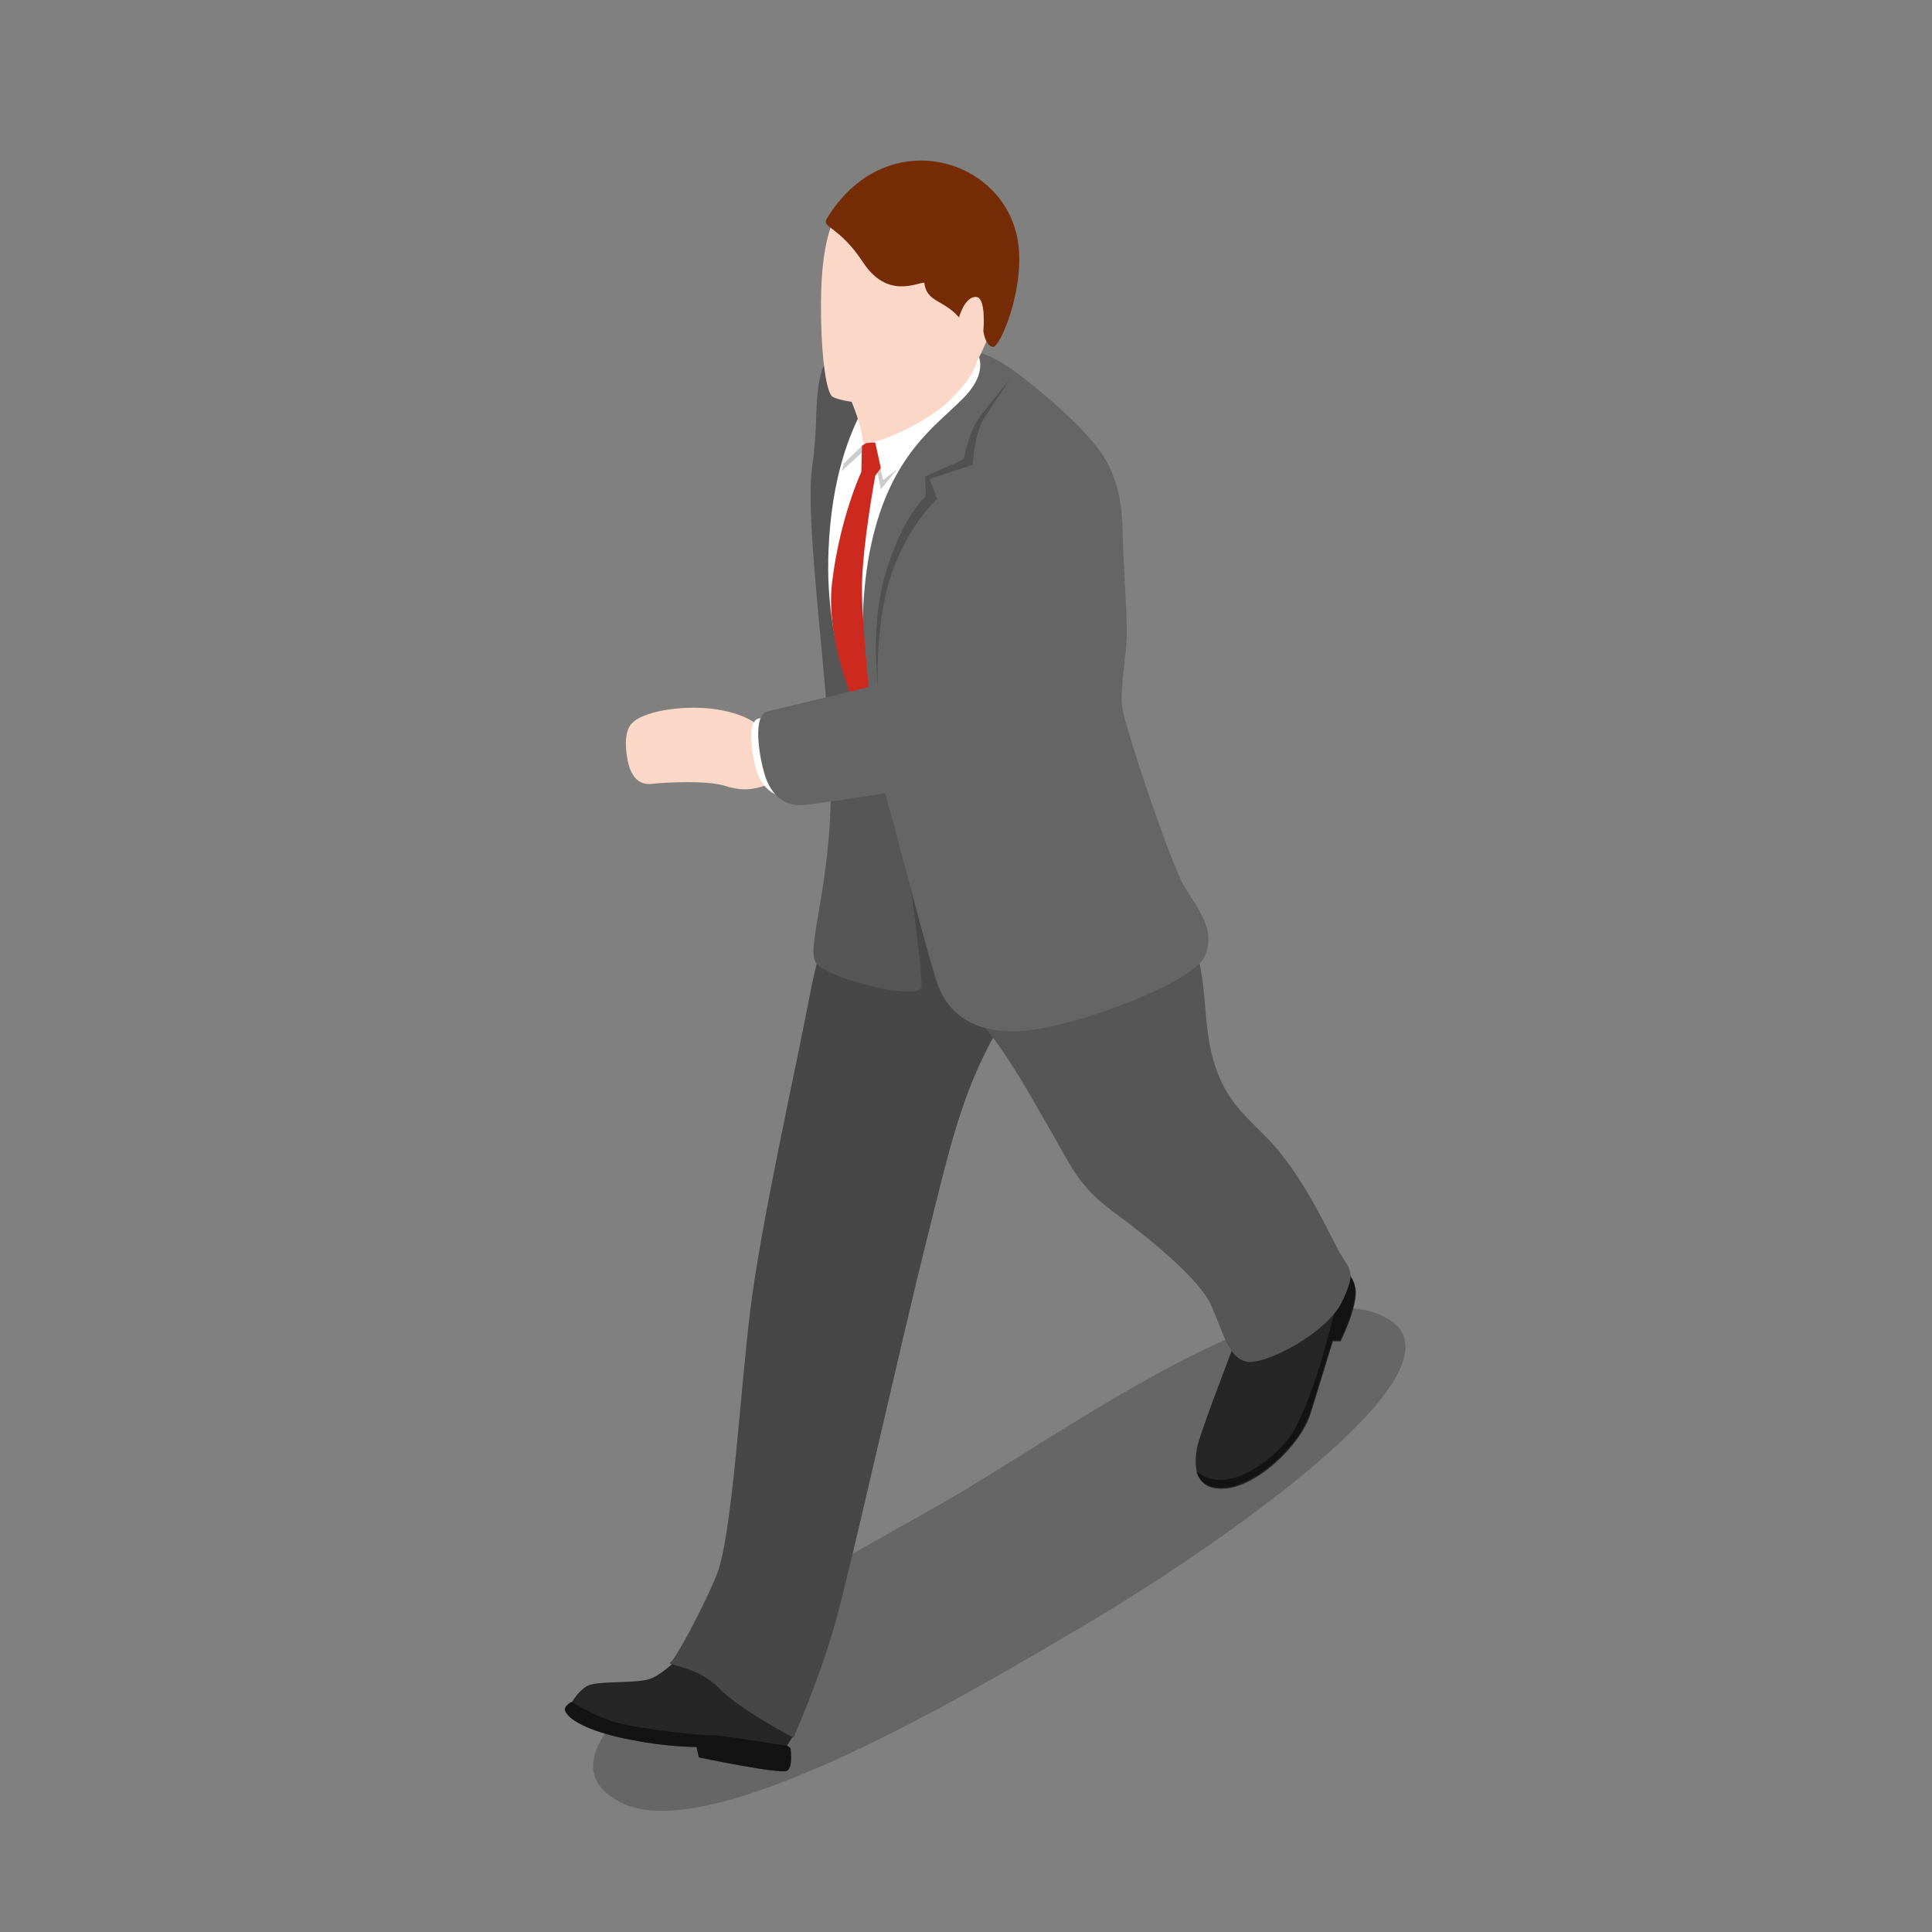 <?xml version="1.0" encoding="utf-8"?>
<!-- Generator: Adobe Illustrator 25.0.1, SVG Export Plug-In . SVG Version: 6.00 Build 0)  -->
<svg version="1.1" id="レイヤー_1" xmlns="http://www.w3.org/2000/svg" xmlns:xlink="http://www.w3.org/1999/xlink" x="0px"
	 y="0px" viewBox="0 0 595.3 595.3" style="enable-background:new 0 0 595.3 595.3;" xml:space="preserve">
<rect x="0" y="0" width="595.3" height="595.3" fill="#808080" stroke="none"/>
<style type="text/css">
	.st0{opacity:0.2;enable-background:new    ;}
	.st1{fill:#262626;}
	.st2{opacity:0.5;enable-background:new    ;}
	.st3{fill:#FBD7C7;}
	.st4{fill:#656565;}
	.st5{opacity:0.3;enable-background:new    ;}
	.st6{opacity:0.15;enable-background:new    ;}
	.st7{fill:#FFFFFF;}
	.st8{fill:#CC291F;}
	.st9{fill:#762C07;}
</style>
<path class="st0" d="M190.9,555.2c27.2,14.8,108-33.7,141.9-53.6c33.7-19.7,122.5-78.4,95.1-95.1c-27.4-16.7-93.9,30.6-130.3,52.4
	C261.3,480.7,152.3,534.4,190.9,555.2z"/>
<path class="st1" d="M380.9,412.6c-2.2,5.8-11.4,29.6-12.1,33.7c-0.7,3.9-1.5,12.9,8.2,12.4c9.7-0.2,23.8-13.1,26.9-23.3
	c3.2-10.4,6.8-22.1,6.8-22.1h2.4c0,0,5.3-10.7,4.6-16c-0.7-5.6-7.8-9.5-8.5-10.2C408.5,386.1,380.9,412.6,380.9,412.6L380.9,412.6z"
	/>
<path class="st2" d="M414.1,390.7c-0.5,5.1-1.2,7.5-2.9,13.6c-1.9,7.5-8,31.8-15,40c-7,8.2-19.2,15.5-26.9,9.5
	c-0.2-0.2-0.5-0.2-0.7-0.5c0.7,2.9,3.2,5.3,8.2,5.1c9.7-0.2,23.8-13.1,26.9-23.3c3.2-10.4,6.8-22.1,6.8-22.1h2.4
	c0,0,5.3-10.7,4.6-16C417.5,394.6,415.8,392.4,414.1,390.7L414.1,390.7z"/>
<path class="st3" d="M236.5,223.3h-3.2c0,0-3.6-3.6-13.8-4.9c-10.2-1.2-21.6,1-24.7,4.4c-3.4,3.2-1.5,12.1-0.7,14.1
	c0.7,1.7,2.4,5.3,7,4.6c4.6-0.5,16.5-1,21.8,0.5c5.3,1.7,8.2,1.5,12.4,0.2c4.1-1.2,7.8-3.2,7.8-3.2s-0.7-5.8-2.7-9.2
	C238.4,226.5,236.5,223.3,236.5,223.3z"/>
<path class="st1" d="M211.5,508.6c0,0-7,7.3-11.2,8.7c-4.1,1.5-16.5,0.5-19.4,2.2c-2.9,1.7-4.6,4.9-4.6,4.9s-2.7,1.2-2.2,2.7
	c1.2,3.4,9.5,7,20.4,9c10.7,2.2,20.1,2.2,20.1,2.2l0.7,3.2c0,0,25.2,5.3,27.2,4.1c1.9-1.2,1-7,1-7l-1-0.7c0,0,2.4-3.4,3.4-6.6
	c1-3.4,1-5.8,1-5.8L211.5,508.6z"/>
<path class="st2" d="M190.9,531c-6.1-1.5-12.1-4.9-14.8-6.6c-0.7,0.2-2.4,1.5-1.9,2.7c1.2,3.4,9.5,7,20.4,9
	c10.7,2.2,20.1,2.2,20.1,2.2l0.7,3.2c0,0,25.2,5.3,27.2,4.1c1.9-1.2,1-7,1-7l-1-0.7c-2.7-0.2-18.9-3.2-23.3-3.2
	S198.7,532.9,190.9,531z"/>
<path class="st4" d="M260.8,269.2c0,0-7,14.8-11.4,38.1c-4.4,23-15,70.1-18.2,96.3c-3.2,26-5.6,69.9-10.4,81.8
	c-4.9,11.6-12.9,26.2-14.3,26.9c-1.5,0.7,8.7,1.2,15,7.8s23,15.3,23,15.3s8.2-18.4,13.1-36.2c4.9-17.7,20.4-87.1,27.7-116.2
	c7.3-29.1,10.7-45.6,21.8-65.3c11.2-19.7,15.3-47.1,15.3-47.1L260.8,269.2z"/>
<path class="st5" d="M260.8,269.2c0,0-7,14.8-11.4,38.1c-4.4,23-15,70.1-18.2,96.3c-3.2,26-5.6,69.9-10.4,81.8
	c-4.9,11.6-12.9,26.2-14.3,26.9c-1.5,0.7,8.7,1.2,15,7.8s23,15.3,23,15.3s8.2-18.4,13.1-36.2c4.9-17.7,20.4-87.1,27.7-116.2
	c7.3-29.1,10.7-45.6,21.8-65.3c11.2-19.7,15.3-47.1,15.3-47.1L260.8,269.2z"/>
<path class="st4" d="M283.1,272.8c0.5,5.8,13.3,34.7,20.1,43.4c8,9.7,14.3,21.4,21.1,33.2c6.8,11.9,8.7,16.7,19.7,24.7
	c10.9,8,25.5,20.1,29.1,27.9c3.6,7.8,5.1,16,10.7,17.5c5.6,1.5,25-8.7,29.6-18.2c4.6-9.5,2.7-9.7-0.7-15.5
	c-3.4-6.1-11.2-23.8-22.3-35.2c-8-8-13.3-12.4-16.7-24.5c-3.4-11.9-1.5-28.1-6.8-35.9c-5.1-7.8-17.5-29.1-17.5-29.1L283.1,272.8z"/>
<path class="st6" d="M283.1,272.8c0.5,5.8,13.3,34.7,20.1,43.4c8,9.7,14.3,21.4,21.1,33.2c6.8,11.9,8.7,16.7,19.7,24.7
	c10.9,8,25.5,20.1,29.1,27.9c3.6,7.8,5.1,16,10.7,17.5c5.6,1.5,25-8.7,29.6-18.2c4.6-9.5,2.7-9.7-0.7-15.5
	c-3.4-6.1-11.2-23.8-22.3-35.2c-8-8-13.3-12.4-16.7-24.5c-3.4-11.9-1.5-28.1-6.8-35.9c-5.1-7.8-17.5-29.1-17.5-29.1L283.1,272.8z"/>
<path class="st7" d="M266.6,107.6c5.8,0.5,28.1-2.2,34,0.7c6.3,2.9,4.6,12.6,4.6,12.6s-33.2,32.8-34.9,54.6c-1.7,21.8,1,68.7,1,68.7
	s-19.4-37.1-18.7-62.4C253.7,139.1,266.6,107.6,266.6,107.6z"/>
<path class="st4" d="M274.4,113.6c-6.8,8-18.4,24.3-19.2,58.7c-0.7,34.5,14.1,57,18,63.6c3.9,6.6,11.2,63.6,10.7,68.2
	c-0.5,4.6-30.8-2.9-32.8-8c-2.2-5.1,4.6-23.5,4.9-51.4s-8.2-82-5.8-100.4c2.7-18.4-0.7-26.4,6.6-37.4S274.4,113.6,274.4,113.6
	L274.4,113.6z"/>
<path class="st6" d="M274.4,113.6c-6.8,8-18.4,24.3-19.2,58.7c-0.7,34.5,14.1,57,18,63.6c3.9,6.6,11.2,63.6,10.7,68.2
	c-0.5,4.6-30.8-2.9-32.8-8c-2.2-5.1,4.6-23.5,4.9-51.4s-8.2-82-5.8-100.4c2.7-18.4-0.7-26.4,6.6-37.4S274.4,113.6,274.4,113.6
	L274.4,113.6z"/>
<path class="st4" d="M300.8,108.3c0,0,4.6,5.6-3.9,14.3s-22.3,17.2-28.4,44.9c-6.1,27.7-0.5,61.4,3.2,73.3
	c3.6,11.9,14.8,56.5,17.5,63.3c2.7,6.8,9.5,14.6,25.5,13.6s52.9-14.8,56.5-23s-2.2-14.8-6.3-21.6c-4.1-6.8-18.7-50-19.2-55.8
	c-0.5-6.1,1.5-16.3,1.5-22.3c0-7-1-20.1-1.2-28.9c-0.2-8.7-0.7-18.9-7.8-28.1c-7-9.2-23-22.1-27.9-25.2
	C305.4,109.5,300.8,108.3,300.8,108.3z"/>
<path class="st0" d="M260,142.8l7-6.8l2.7,1.2l2.4,10.7l4.4-3.4l-5.1,6.3l-2.4-12.4l-1.5-0.7l-8.2,7.5L260,142.8z"/>
<path class="st0" d="M270.5,212.4c-0.5-6.8-1.9-22.3,2.7-36.9c5.3-17,12.1-22.6,12.1-22.6l-0.2-6.1l11.9-5.3c0,0,1.2-8.2,5.1-13.3
	c4.4-5.8,9-11.2,9-11.2s-3.9,5.6-8,12.1c-2.9,4.6-3.4,14.1-3.4,14.1l-13.3,4.4l2.4,6.1c0,0-11.2,9.9-15.8,29.1
	C269.7,196.6,270.5,212.4,270.5,212.4z"/>
<path class="st8" d="M265.4,145.4l0.2-8l1.7-1.2l2.4,0.2l1.7,7.8l-1.7,2.4c0,0-3.9,20.9-4.1,33.7s3.4,44.2,3.4,44.2l-2.7-0.2
	c0,0-12.4-25-9.9-44.9C258.8,159.5,265.4,145.4,265.4,145.4z"/>
<path class="st3" d="M262.7,60c-9.5,6.8-9.9,25.7-9.7,38.3c0.2,12.6,1.7,23,3.6,24s5.8,1.5,5.8,1.5s3.2,7.5,3.4,12.1
	c0.2,2.9,19.2-4.9,26.9-12.6s8-11.2,8-11.2s10.7-19.7,9-34.9S289.2,40.9,262.7,60z"/>
<path class="st9" d="M254.7,67.5c-1.5,2.7,3.9,2.2,11.2,13.3c7.5,11.4,16.5,6.3,18.9,6.3c0.7,6.1,5.8,5.1,10.7,10.7
	c0,0,1.7-6.3,5.1-6.3C304,91.3,303,102,303,102s0.5,4.4,2.9,4.9s11.6-21.8,6.8-36.6C305.7,47.4,271.7,39.2,254.7,67.5z"/>
<path class="st7" d="M233.8,221.4l51.4-12.4l19.9,26.9c0,0-58.2,9.2-62.6,9.5c-4.4,0.2-8-3.2-9.5-8.2
	C231.7,232.5,230,222.1,233.8,221.4z"/>
<path class="st4" d="M236.5,219.2l61.6-14.8l24,32.3c0,0-69.6,11.2-75.2,11.4c-5.6,0.2-9.7-3.6-11.4-9.9
	C233.8,232.5,231.9,220.2,236.5,219.2z"/>
</svg>
